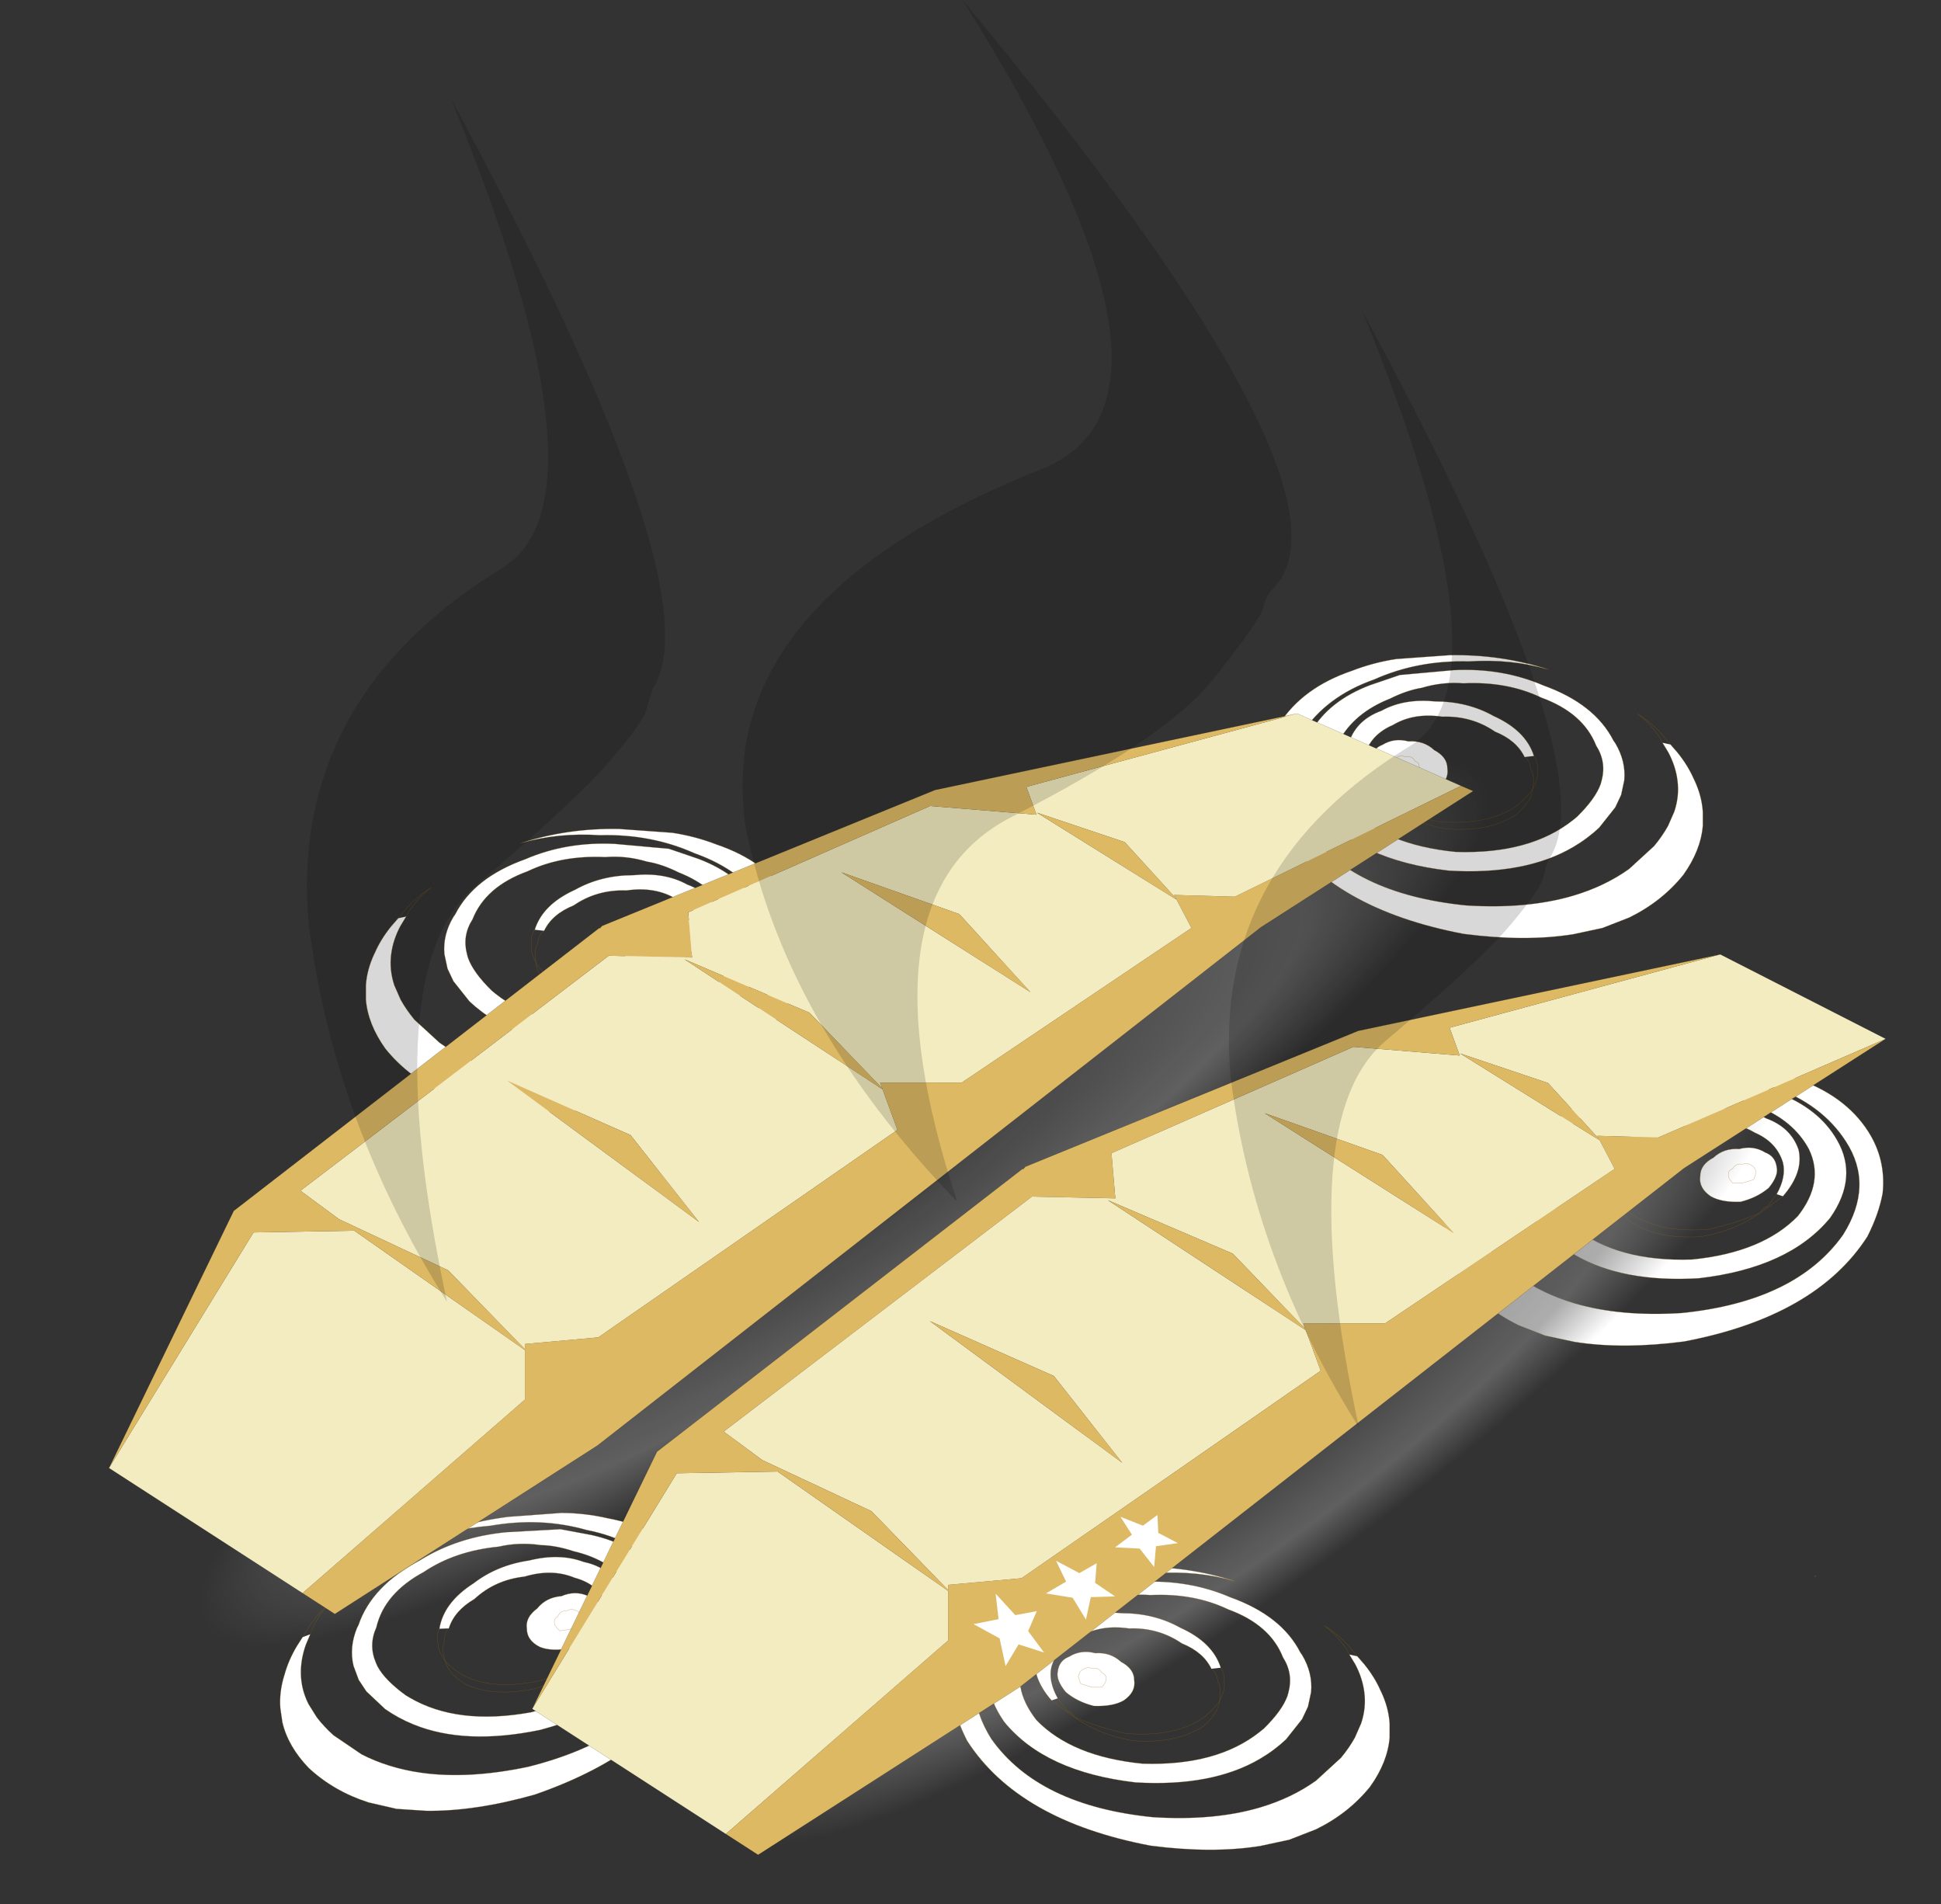 <svg viewBox="0 0 45.244 44.383" xmlns="http://www.w3.org/2000/svg" xmlns:xlink="http://www.w3.org/1999/xlink"><rect x="0" y="0" width="45.244" height="44.383" fill="#333333" stroke="none"/><g transform="translate(-252.84 -178.29)"><use transform="translate(286.51 203.06) scale(.162)" width="63.15" height="40.7" xlink:href="#a"/><use transform="matrix(.186 -.133 .058 .019 252.84 215.3)" width="159.2" height="168.15" xlink:href="#b"/><use transform="rotate(-8.318 1604.312 -1672.546) scale(.162)" width="63.15" height="40.7" xlink:href="#a"/><use transform="translate(261.36 197.61) scale(.162)" width="63.15" height="40.7" xlink:href="#a"/><use transform="matrix(-.162 0 0 .162 292.54 193.56)" width="63.15" height="40.7" xlink:href="#a"/><use transform="matrix(.151 -.118 .049 .014 265.78 220.34)" width="159.2" height="168.15" xlink:href="#b"/><use transform="matrix(-.162 0 0 .162 285.24 214.81)" width="63.15" height="40.7" xlink:href="#a"/><use transform="translate(255.38 194.92) scale(.162)" width="255.65" height="164.2" xlink:href="#c"/><use transform="matrix(.247 0 0 .144 260 178.29)" width="118.35" height="231" xlink:href="#d"/><use transform="matrix(.062 .027 -.022 .051 279.11 213.29)" width="21.75" height="20.55" xlink:href="#e"/><use transform="matrix(.053 .062 -.051 .044 276.4 215.13)" width="21.75" height="20.55" xlink:href="#e"/><use transform="matrix(.064 .037 -.031 .053 277.67 214.3)" width="21.75" height="20.55" xlink:href="#e"/></g><defs><path d="M35.5-33.5h159.2v168.15H35.5V-33.5" fill="url(#f)" fill-rule="evenodd" transform="translate(-35.5 33.5)" id="b"/><path d="M26.35-5.55Q22 3.85 7.35 16.7-7.35 29.55 2.2 79q-16.4-29.05-20-60.95-3.05-36.8 28.55-58.05 15.2-12.05-8.05-75.5Q41.2-36 31.95-20.1q-.65 1.05-.9 3.1-.35 2.05-4.7 11.45m31.2 31.85q-.2 1.9-3.15 7.9-3 6.05-11.8 18.8-8.75 12.7-2.5 62.5Q30.15 88.45 28 58.85 26.15 24.65 45.25 4.9 54.5-6.3 40.4-65.25 63.7 8.6 58.1 23.4q-.35 1-.55 2.9M-27.1-.9q-.2 2-3.45 8.5t-12.7 20.25q-9.45 13.7-2.7 67.35Q-56.65 66.1-59 34.15-60.95-2.65-40.35-24q9.95-12.05-5.25-75.6Q-20.5-20-26.55-4l-.55 3.1" fill-opacity=".153" fill-rule="evenodd" transform="translate(59.15 115.5)" id="d"/><path d="M10.9-2.85 4.4 2l2.25 8.3-7.1-4.65L-8.4 9.3l3.6-7.7-6.05-4.95 8.3-.35L.6-10.25 3.3-3.5l7.6.65" fill="#fff" fill-rule="evenodd" transform="translate(10.85 10.25)" id="e"/><g id="a"><path d="m-18.8-7.75-.85 1.4q-1.05 2-1.3 4-.3 2.25.45 4.5l.9 2.05q.8 1.45 2 2.9l3.6 3.3q3.5 2.5 8.05 3.85 6.6 1.95 15.4 1.4Q25.9 14 32.7 4.4q4.5-7.15.4-13.45-3.45-5.35-10.4-7.8-6.25-2.8-13.6-2.6-6.1-.4-11.45 1.15 6.8-2.2 14.2-2.05l7.65.55q3.3.5 6.4 1.7 7.05 2.4 10.4 7.6 2.6 4.05 2.1 8.9-.55 3-2.2 6.25-7.4 11.5-26.4 15.1-8.85 1.15-15.75.05l-4.2-.9-3.85-1.5q-4.7-2.3-7.8-6.15-2.5-3.5-2.8-7.05V2.15q.15-2.25 1.2-4.5l.1-.2q.85-1.95 2.35-3.8l1-1.15 1.15-.25M19-17.5l4.25 1.45Q29.2-13.8 31.8-9.3q3.15 5.4-.95 11.25-5.9 7.2-18.9 8.7-11 .65-17.9-3.4Q-8 6.05-9.7 4.45l-2.3-2.9-.85-1.8-.45-2.1Q-13.55-5.1-12-7.7l.25-.35q2.7-5.3 10.1-7.95 5.9-2.55 12.9-2.2l7.75.7m4.15 16.05q1.4-2.5.9-4.55-.9-2.95-4.05-4.3-3-1.8-7.1-1.2-4.25-.15-7.6 2.15Q2.2-8.1 1.05-5.7L-.3-5.85Q.85-9.5 5.5-11.6q3.75-2.1 8.4-2.1 4.5-.45 7.75 1.35 3.55 1.3 4.65 4.5.75 3.25-2.25 6.7l-.9-.3m-11-2.6q0-1.65 1.9-2.65 1.5-1.4 3.7-1.25 2.05-.55 3.75.5 1.45.55 1.65 2.1.3 1.25-1.15 3-1.65 1.4-4.05 2-2.75.1-4.3-.8-1.75-1.2-1.5-2.9m6.1-1.7q-1-.2-1.45.65-.65.2-.6.9-.05.4.6 1.15h1.45l1.6-.5.35-1q-.15-.8-.6-1-.7-.5-1.35-.2.65-.3 1.35.2.45.2.6 1l-.35 1-1.6.5H16.8q-.65-.75-.6-1.15-.05-.7.6-.9.45-.85 1.45-.65m-2.4-9.9q-3-.9-6-.65-6.3-.3-11.2 2.05-6.05 2.2-7.9 6.9-1.5 2.35-.8 5l.15.55q.75 2.1 3.4 4.7l.55.45q6.2 4.95 16.9 4.6 10.15-1 15.25-6.25 3.85-4.9 1.6-9.6-2.2-4.15-7.4-6.2-2.4-1.2-4.55-1.55" fill="#fff" fill-rule="evenodd" transform="translate(24.65 20.35)"/><path d="M43.65 2.85 47.9 4.3q5.95 2.25 8.55 6.75 3.15 5.4-.95 11.25-5.9 7.2-18.9 8.7-11 .65-17.9-3.4-2.05-1.2-3.75-2.8l-2.3-2.9-.85-1.8-.45-2.1q-.25-2.75 1.3-5.35l.25-.35Q15.6 7 23 4.35q5.9-2.55 12.9-2.2l7.75.7M25.7 14.65q1.15-2.4 4.25-3.65 3.35-2.3 7.6-2.15 4.1-.6 7.1 1.2 3.15 1.35 4.05 4.3.5 2.05-.9 4.55m.9.3q3-3.45 2.25-6.7-1.1-3.2-4.65-4.5-3.25-1.8-7.75-1.35-4.65 0-8.4 2.1-4.65 2.1-5.8 5.75m1.35.15q-.75.45-.95 1.9-.6.95-.2 2.75.55.9 2.1 2.25 4.15 3 11.4 2.4 4-.9 7.35-2.35.4-.8 1-.85l1.4-1.85m-11-2.6q0-1.65 1.9-2.65 1.5-1.4 3.7-1.25 2.05-.55 3.75.5 1.45.55 1.65 2.1.3 1.25-1.15 3-1.65 1.4-4.05 2-2.75.1-4.3-.8-1.75-1.2-1.5-2.9m6.1-1.7q.65-.3 1.35.2.45.2.6 1l-.35 1-1.6.5h-1.45q-.65-.75-.6-1.15-.05-.7.6-.9.45-.85 1.45-.65m-2.4-9.9q2.15.35 4.55 1.55 5.2 2.05 7.4 6.2 2.25 4.7-1.6 9.6-5.1 5.25-15.25 6.25-10.7.35-16.9-4.6l-.55-.45q-2.65-2.6-3.4-4.7L14.6 18q-.7-2.65.8-5 1.85-4.7 7.9-6.9 4.9-2.35 11.2-2.05 3-.25 6 .65m8.2 14.5-3.3 2.4q-3.65 2.6-8.45 3.4-6.3.45-10.1-2.1-2.2-1.9-2.3-3.6-.85-1.55-.7-2.7-.1-1.3.5-2.1" fill="none" stroke="#960" stroke-linecap="round" stroke-linejoin="round" stroke-opacity=".514" stroke-width=".05"/><path d="M5.85 12.6 5 14q-1.05 2-1.3 4-.3 2.25.45 4.5l.9 2.05q.8 1.45 2 2.9l3.6 3.3q3.5 2.5 8.05 3.85 6.6 1.95 15.4 1.4 16.45-1.65 23.25-11.25 4.5-7.15.4-13.45-3.45-5.35-10.4-7.8Q41.1.7 33.75.9 27.65.5 22.3 2.05 29.1-.15 36.5 0l7.65.55q3.3.5 6.4 1.7 7.05 2.4 10.4 7.6 2.6 4.05 2.1 8.9-.55 3-2.2 6.25-7.4 11.5-26.4 15.1-8.85 1.15-15.75.05l-4.2-.9-3.85-1.5q-4.7-2.3-7.8-6.15-2.5-3.5-2.8-7.05V22.5q.15-2.25 1.2-4.5l.1-.2Q2.2 15.85 3.7 14l1-1.15.8-.95q1.65-2.05 3.95-3.45-1.8 1.3-3.2 3.4l-.4.75" fill="none" stroke="#960" stroke-linecap="round" stroke-linejoin="round" stroke-opacity=".514" stroke-width=".05"/></g><g id="c"><path d="m25.7-55.55.1.2-.2-.1.1-.1M-16.55-28.2l.05.05v.1l-.1-.05.05-.1m-51.4 37.55v.1H-68l.05-.1" fill="#c1771e" fill-rule="evenodd" transform="translate(127.8 82.1)"/><path d="m-99.95 44.45-27.85-18 20.8-33.9 14.5-.25L-68 9.45h.05v7.15l-32 27.85M43.15-82.1l23.6 10.4L34.2-55.75 25.45-56l.25.45-7.35-8.05L5.7-67.85l19.9 12.4.2.1 2.15 4.1L-5.1-29h-11.75l.3.8L-27-39.05l-18-7.7 28.4 18.65.1.05 2.15 5.85L-57.4 7.65l-10.55.95v.75L-79-2l-15.7-7.35-5.55-4.1 44.35-33.8 12 .25-.55-6.5 34.8-15.3 15.3 1.25-1.45-4L43.15-82.1m84.7 46.8L95.1-21.1l-8.75-.25.25.45-7.35-8.05L66.6-33.2l20.1 12.5 2.15 4.1L55.8 5.65H44.05l.3.8L33.9-4.4l-18-7.7L44.3 6.55l.1.05 2.15 5.85Q25.05 27.4 3.5 42.3l-10.55.95V44L-18.1 32.65l-15.7-7.35-5.55-4.1L5-12.6l12 .25-.55-6.5 34.8-15.3 15.3 1.25-1.45-4 38.95-10.55 23.8 12.15M-66.9 61.1l20.8-33.9 14.5-.25L-7.1 44.1h.05v7.15l-32 27.85-27.85-18M65.7-7.35 55.45-18.6l-16.95-6L65.7-7.35M18 25.7 8.15 13.2-9.7 5.3 18 25.7M-5.45-53.25l-16.95-6L4.8-42-5.45-53.25m-65.15 23.9 27.7 20.4-9.85-12.5-17.85-7.9" fill="#f3ecc0" fill-rule="evenodd" transform="translate(127.8 82.1)"/><path d="m-57.25-51.25.4-.3-.3.35-.1-.05m61 34.7-.1-.05.4-.3-.3.35" fill="#8a7c1a" fill-rule="evenodd" transform="translate(127.8 82.1)"/><path d="M117.7 41.95h.05v.1l-.05-.1" fill="#50ba6f" fill-rule="evenodd" transform="translate(127.8 82.1)"/><path d="m117.7 41.95.05.1h-.1l.05-.1" fill="#c6b024" fill-rule="evenodd" transform="translate(127.8 82.1)"/><path d="M9.75 75.05H9.7l.05-.05v.05" fill="#b6cf3a" fill-rule="evenodd" transform="translate(127.8 82.1)"/><path d="m66.75-71.7 1.75.75-30.55 19.6L-57.5 23.2l-37.8 24.25-4.65-3 32-27.85v-8l10.55-.95 43.05-29.85-2.15-5.85v-.1l-.05-.05-.3-.8H-5.1l33.05-22.25-2.15-4.1-.1-.2-.25-.45 8.75.25L66.75-71.7M-127.8 26.45l17.95-37 52.6-40.7.1.05v.05l.3-.4 47.9-19.55 52.1-11L4.2-71.55l1.45 4-15.3-1.25-34.8 15.3.55 6.5-12-.25-44.35 33.8 5.55 4.1L-79-2l11.05 11.35-.05.1L-92.5-7.7l-14.5.25-20.8 33.9m153.4-81.9L5.7-67.85l12.65 4.25 7.35 8.05-.1.1m78.45 8L65.1-36.9l1.45 4-15.3-1.25-34.8 15.3.55 6.5-12-.25-44.35 33.8 5.55 4.1 15.7 7.35L-7.05 44v-.75L3.5 42.3q21.55-14.9 43.05-29.85L44.4 6.6l-.1-.05L15.9-12.1l18 7.7L44.35 6.45l-.3-.8H55.8L88.85-16.6l-2.15-4.1-20.1-12.5 12.65 4.25 7.35 8.05-.25-.45 8.75.25 32.75-14.2-13.4 8.6h-.1v.05l-15.5 9.95L3.4 57.85-34.4 82.1l-4.65-3 32-27.85V44.1h-.05l-24.5-17.15-14.5.25-20.8 33.9 17.95-37 52.6-40.7.1.05v.05l.3-.4 47.9-19.55 52.1-11M65.7-7.35 38.5-24.6l16.95 6L65.7-7.35M18 25.7-9.7 5.3l17.85 7.9L18 25.7M-5.45-53.25 4.8-42l-27.2-17.25 16.95 6m-65.15 23.9 17.85 7.9 9.85 12.5-27.7-20.4m54.05 1.15-.05.1L-45-46.75l18 7.7 10.45 10.85" fill="#ddb964" fill-rule="evenodd" transform="translate(127.8 82.1)"/><path d="m194.55 10.4 1.75.75-30.55 19.6L70.3 105.3l-37.8 24.25-4.65-3-27.85-18 17.95-37 52.6-40.7.4-.3L118.85 11l52.1-11 23.6 10.4m37.3 24.25-52.1 11-47.9 19.55-.4.3-52.6 40.7-17.95 37m70.65-77.65-.1-.05m-42.7 95.7 4.65 3 37.8-24.25 95.45-74.55 15.5-9.95m.1-.05 13.4-8.6-23.8-12.15M70.65 30.9l-.1-.05m18.2 130.35-27.85-18" fill="none" stroke="#000" stroke-linecap="round" stroke-linejoin="round" stroke-opacity=".302" stroke-width=".05"/></g><radialGradient id="f" cx="0" cy="0" r="819.2" gradientTransform="translate(115.1 50.55) scale(.141)" gradientUnits="userSpaceOnUse"><stop stop-opacity=".392" offset="0"/><stop stop-color="#555" stop-opacity=".592" offset=".169"/><stop stop-color="#7b7b7b" stop-opacity=".624" offset=".475"/><stop stop-color="#7b7b7b" stop-opacity="0" offset=".667"/></radialGradient></defs></svg>
